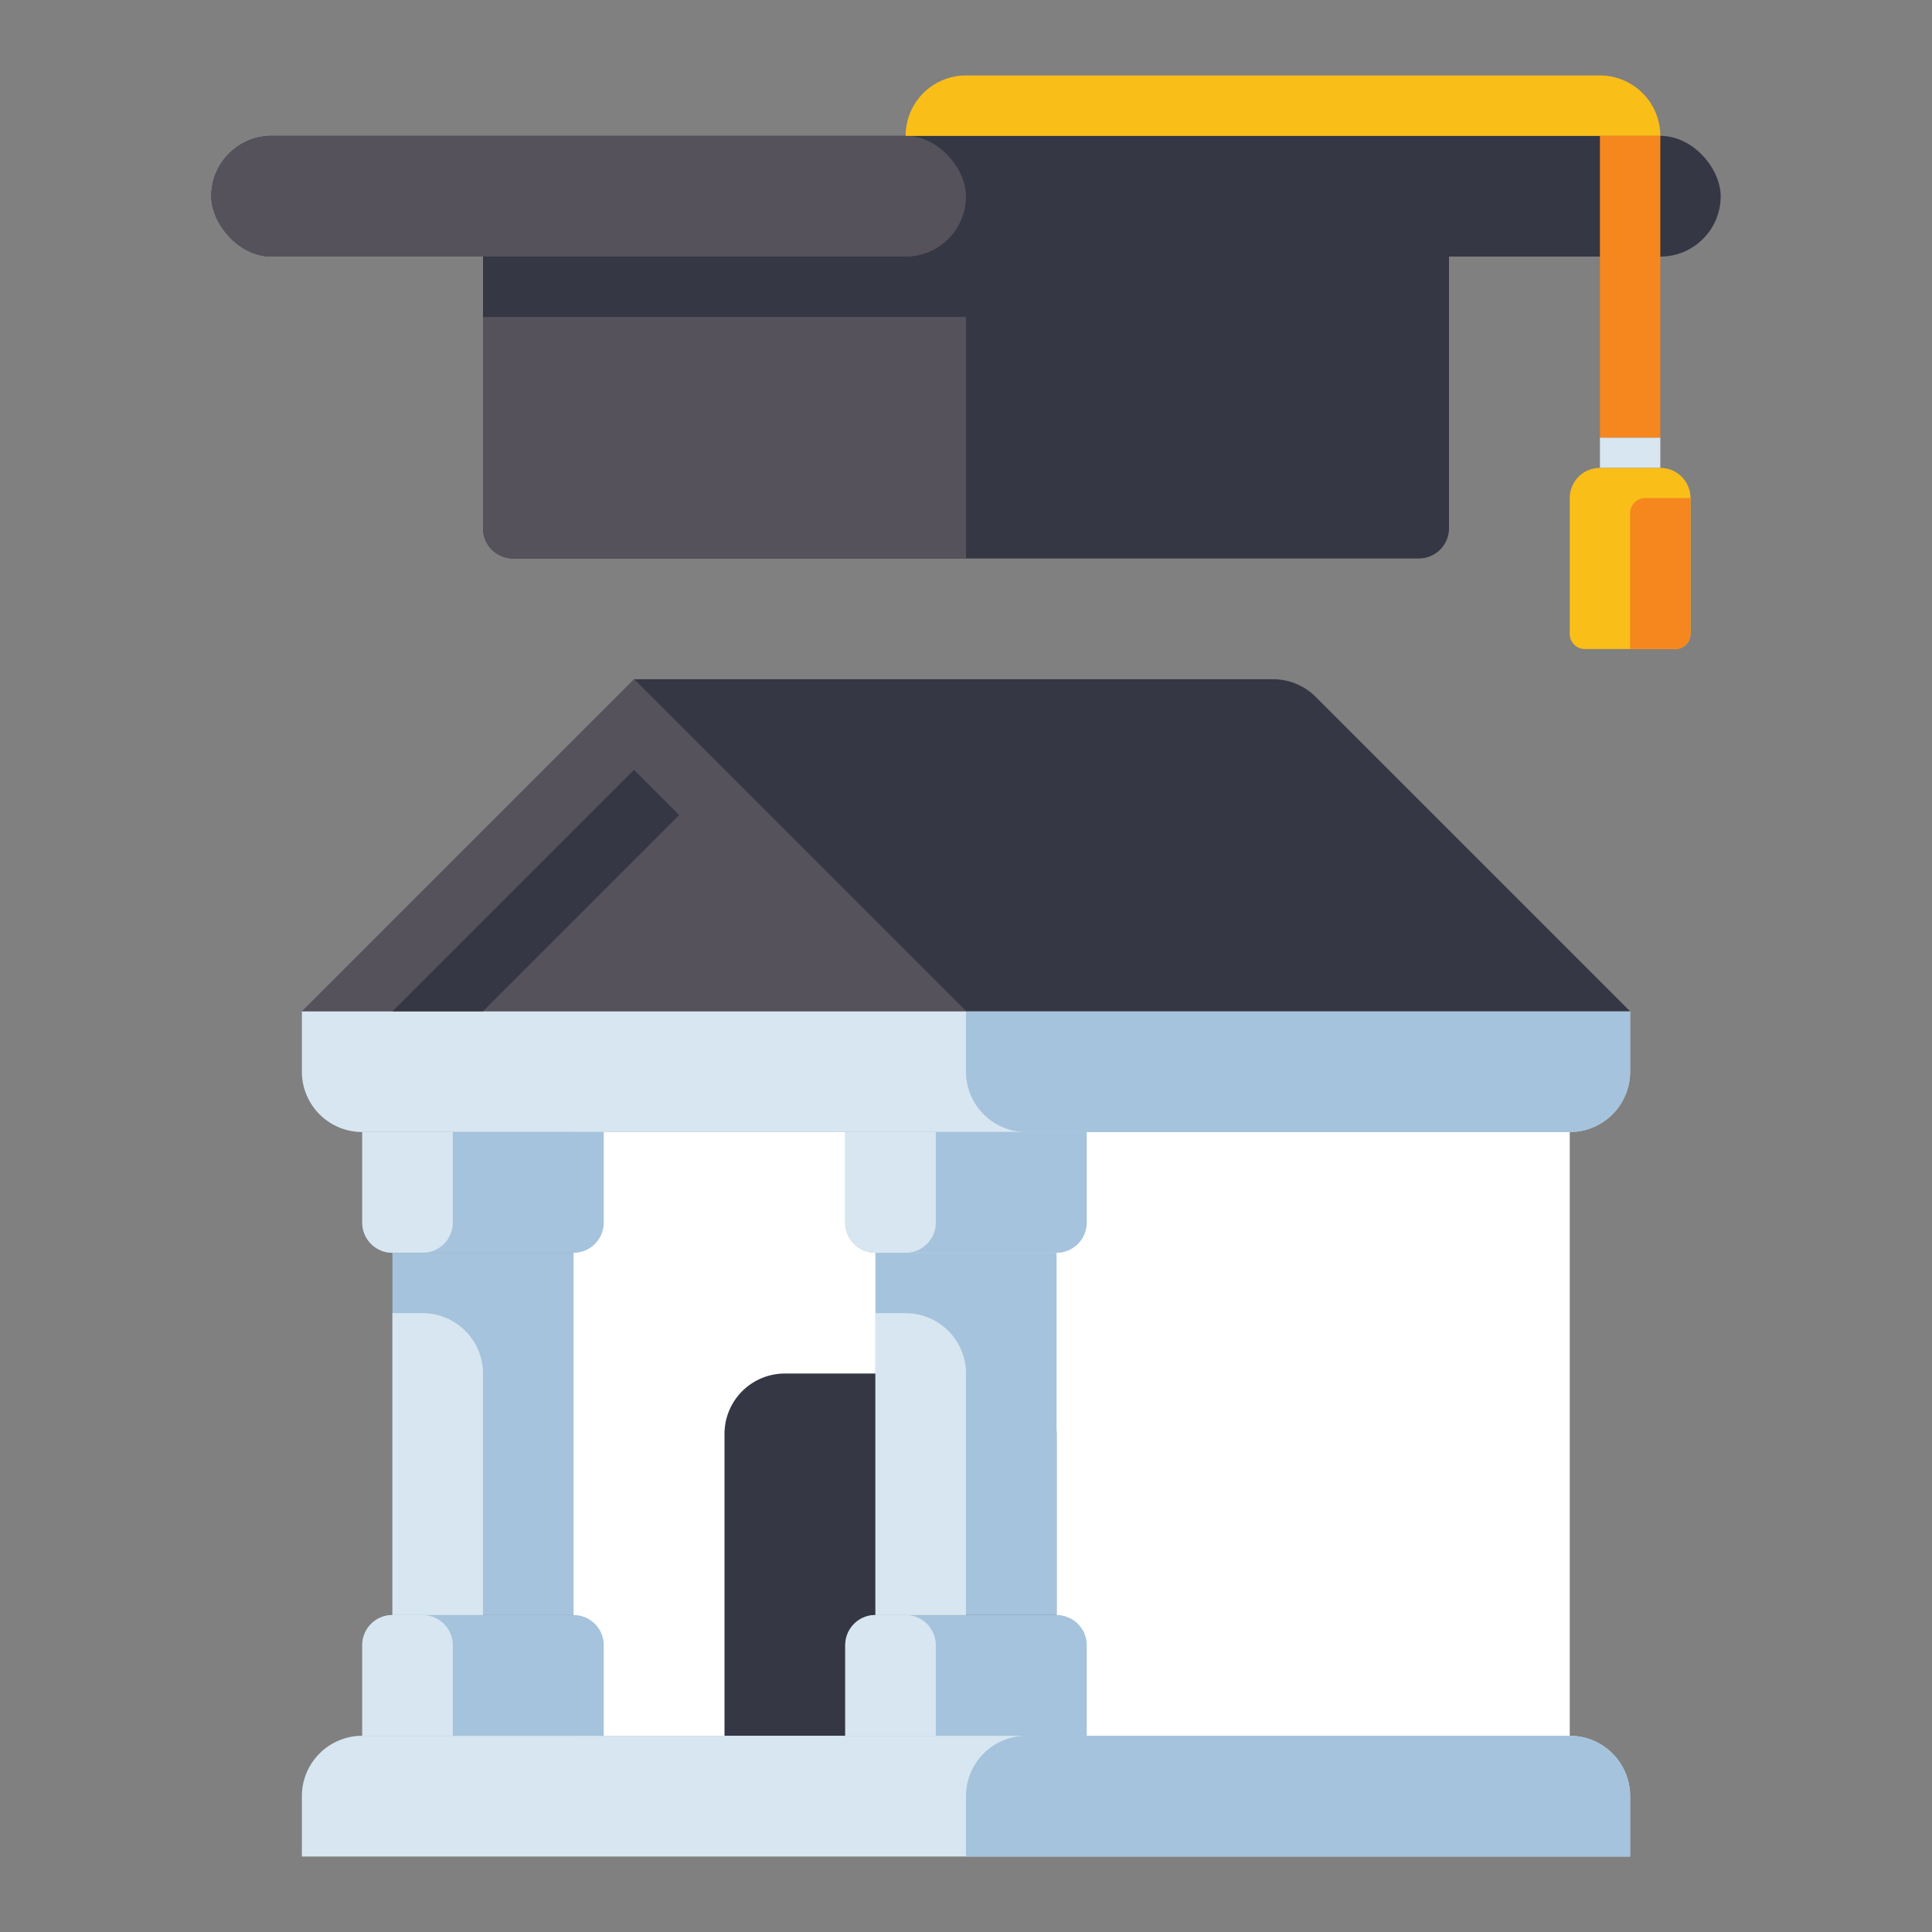 <?xml version="1.0"?>
<svg xmlns="http://www.w3.org/2000/svg" xmlns:xlink="http://www.w3.org/1999/xlink" xmlns:svgjs="http://svgjs.com/svgjs" version="1.1" width="28" height="28" x="0" y="0" viewBox="0 0 512 512" style="enable-background:new 0 0 512 512" xml:space="preserve" class=""><rect x="0" y="0" width="512" height="512" fill="#808080" stroke="none"/><g><rect xmlns="http://www.w3.org/2000/svg" fill="#353744" height="32" rx="16" width="400" x="56" y="36" data-original="#353744" style="" class=""/><rect xmlns="http://www.w3.org/2000/svg" fill="#55525b" height="32" rx="16" width="200" x="56" y="36" data-original="#55525b" style="" class=""/><path xmlns="http://www.w3.org/2000/svg" d="m128 68h256a0 0 0 0 1 0 0v72a8 8 0 0 1 -8 8h-240a8 8 0 0 1 -8-8v-72a0 0 0 0 1 0 0z" fill="#353744" data-original="#353744" style="" class=""/><path xmlns="http://www.w3.org/2000/svg" d="m128 84h128a0 0 0 0 1 0 0v64a0 0 0 0 1 0 0h-120a8 8 0 0 1 -8-8v-56a0 0 0 0 1 0 0z" fill="#55525b" data-original="#55525b" style="" class=""/><path xmlns="http://www.w3.org/2000/svg" d="m256 20h168a16 16 0 0 1 16 16 0 0 0 0 1 0 0h-200a0 0 0 0 1 0 0 16 16 0 0 1 16-16z" fill="#fabe19" data-original="#fabe19" style=""/><path xmlns="http://www.w3.org/2000/svg" d="m424 36h16v80h-16z" fill="#f5871e" data-original="#f5871e" style=""/><path xmlns="http://www.w3.org/2000/svg" d="m424 116h16v8h-16z" fill="#d7e6f0" data-original="#d7e6f0" style="" class=""/><path xmlns="http://www.w3.org/2000/svg" d="m424 124h16a8 8 0 0 1 8 8v36a4 4 0 0 1 -4 4h-24a4 4 0 0 1 -4-4v-36a8 8 0 0 1 8-8z" fill="#fabe19" data-original="#fabe19" style=""/><path xmlns="http://www.w3.org/2000/svg" d="m436 132h12a0 0 0 0 1 0 0v36a4 4 0 0 1 -4 4h-12a0 0 0 0 1 0 0v-36a4 4 0 0 1 4-4z" fill="#f5871e" data-original="#f5871e" style=""/><path xmlns="http://www.w3.org/2000/svg" d="m152 300h264v160h-264z" fill="#ffffff" data-original="#4b55a5" style="" class=""/><path xmlns="http://www.w3.org/2000/svg" d="m152 332h168v128h-168z" fill="#ffffff" data-original="#6478b9" style="" class=""/><path xmlns="http://www.w3.org/2000/svg" d="m208 364h56a16 16 0 0 1 16 16v80a0 0 0 0 1 0 0h-88a0 0 0 0 1 0 0v-80a16 16 0 0 1 16-16z" fill="#353744" data-original="#353744" style="" class=""/><path xmlns="http://www.w3.org/2000/svg" d="m80 268h352a0 0 0 0 1 0 0v16a16 16 0 0 1 -16 16h-320a16 16 0 0 1 -16-16v-16a0 0 0 0 1 0 0z" fill="#d7e6f0" data-original="#d7e6f0" style="" class=""/><path xmlns="http://www.w3.org/2000/svg" d="m272 268h144a16 16 0 0 1 16 16v16a0 0 0 0 1 0 0h-176a0 0 0 0 1 0 0v-16a16 16 0 0 1 16-16z" fill="#a5c3dc" transform="matrix(-1 0 0 -1 688 568)" data-original="#a5c3dc" style="" class=""/><path xmlns="http://www.w3.org/2000/svg" d="m96 460h320a16 16 0 0 1 16 16v16a0 0 0 0 1 0 0h-352a0 0 0 0 1 0 0v-16a16 16 0 0 1 16-16z" fill="#d7e6f0" data-original="#d7e6f0" style="" class=""/><path xmlns="http://www.w3.org/2000/svg" d="m256 460h176a0 0 0 0 1 0 0v16a16 16 0 0 1 -16 16h-144a16 16 0 0 1 -16-16v-16a0 0 0 0 1 0 0z" fill="#a5c3dc" transform="matrix(-1 0 0 -1 688 952)" data-original="#a5c3dc" style="" class=""/><path xmlns="http://www.w3.org/2000/svg" d="m96 300h64a0 0 0 0 1 0 0v24a8 8 0 0 1 -8 8h-48a8 8 0 0 1 -8-8v-24a0 0 0 0 1 0 0z" fill="#a5c3dc" data-original="#a5c3dc" style="" class=""/><path xmlns="http://www.w3.org/2000/svg" d="m96 300h24a0 0 0 0 1 0 0v24a8 8 0 0 1 -8 8h-8a8 8 0 0 1 -8-8v-24a0 0 0 0 1 0 0z" fill="#d7e6f0" data-original="#d7e6f0" style="" class=""/><path xmlns="http://www.w3.org/2000/svg" d="m104 428h48a8 8 0 0 1 8 8v24a0 0 0 0 1 0 0h-64a0 0 0 0 1 0 0v-24a8 8 0 0 1 8-8z" fill="#a5c3dc" data-original="#a5c3dc" style="" class=""/><path xmlns="http://www.w3.org/2000/svg" d="m104 428h8a8 8 0 0 1 8 8v24a0 0 0 0 1 0 0h-24a0 0 0 0 1 0 0v-24a8 8 0 0 1 8-8z" fill="#d7e6f0" data-original="#d7e6f0" style="" class=""/><path xmlns="http://www.w3.org/2000/svg" d="m104 332h48v96h-48z" fill="#a5c3dc" data-original="#a5c3dc" style="" class=""/><path xmlns="http://www.w3.org/2000/svg" d="m104 348h8a16 16 0 0 1 16 16v64a0 0 0 0 1 0 0h-24a0 0 0 0 1 0 0v-80a0 0 0 0 1 0 0z" fill="#d7e6f0" data-original="#d7e6f0" style="" class=""/><path xmlns="http://www.w3.org/2000/svg" d="m224 300h64a0 0 0 0 1 0 0v24a8 8 0 0 1 -8 8h-48a8 8 0 0 1 -8-8v-24a0 0 0 0 1 0 0z" fill="#a5c3dc" data-original="#a5c3dc" style="" class=""/><path xmlns="http://www.w3.org/2000/svg" d="m224 300h24a0 0 0 0 1 0 0v24a8 8 0 0 1 -8 8h-8a8 8 0 0 1 -8-8v-24a0 0 0 0 1 0 0z" fill="#d7e6f0" data-original="#d7e6f0" style="" class=""/><path xmlns="http://www.w3.org/2000/svg" d="m232 428h48a8 8 0 0 1 8 8v24a0 0 0 0 1 0 0h-64a0 0 0 0 1 0 0v-24a8 8 0 0 1 8-8z" fill="#a5c3dc" data-original="#a5c3dc" style="" class=""/><path xmlns="http://www.w3.org/2000/svg" d="m232 428h8a8 8 0 0 1 8 8v24a0 0 0 0 1 0 0h-24a0 0 0 0 1 0 0v-24a8 8 0 0 1 8-8z" fill="#d7e6f0" data-original="#d7e6f0" style="" class=""/><path xmlns="http://www.w3.org/2000/svg" d="m232 332h48v96h-48z" fill="#a5c3dc" data-original="#a5c3dc" style="" class=""/><path xmlns="http://www.w3.org/2000/svg" d="m232 348h8a16 16 0 0 1 16 16v64a0 0 0 0 1 0 0h-24a0 0 0 0 1 0 0v-80a0 0 0 0 1 0 0z" fill="#d7e6f0" data-original="#d7e6f0" style="" class=""/><path xmlns="http://www.w3.org/2000/svg" d="m80 268 88-88 88 88z" fill="#55525b" data-original="#55525b" style="" class=""/><g xmlns="http://www.w3.org/2000/svg" fill="#353744"><path d="m168 204-64 64h24l52-52z" fill="#353744" data-original="#353744" style="" class=""/><path d="m256 268-88-88h169.373a16 16 0 0 1 11.313 4.686l83.314 83.314z" fill="#353744" data-original="#353744" style="" class=""/></g></g></svg>
